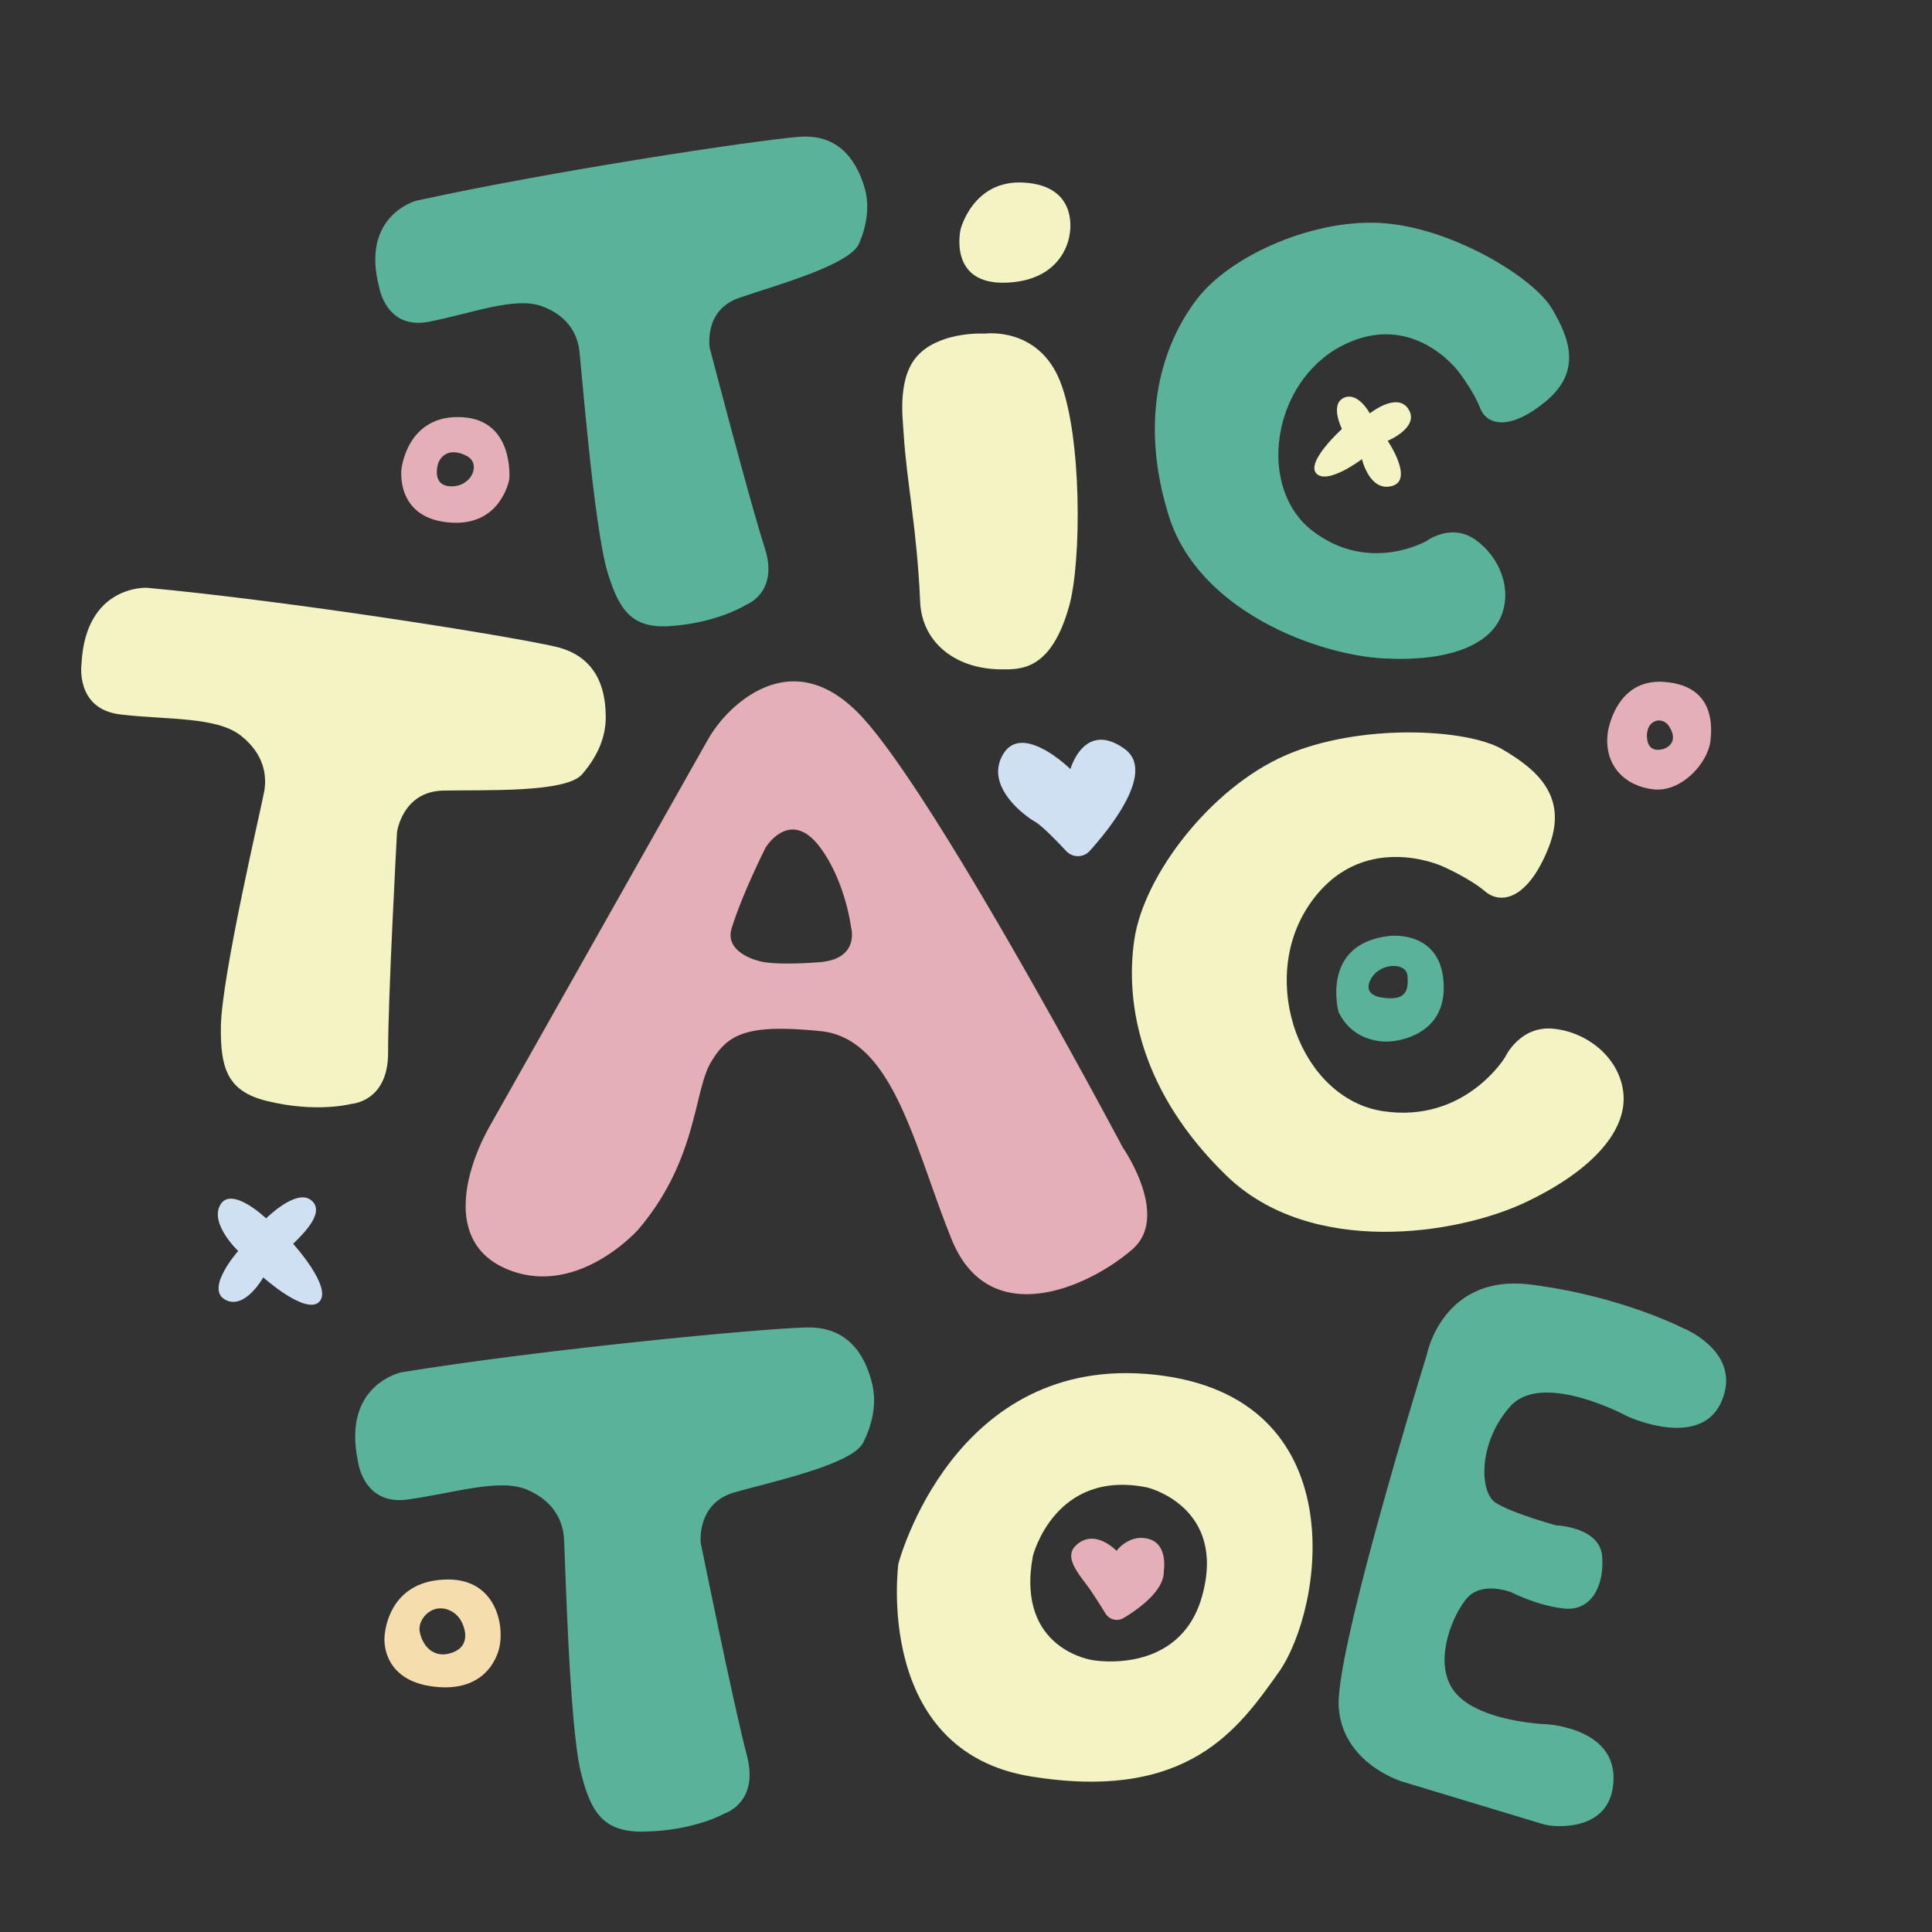 <svg xmlns="http://www.w3.org/2000/svg" xmlns:xlink="http://www.w3.org/1999/xlink" viewBox="0 0 1221 1221"><rect x="0" y="0" width="1221" height="1221" fill="#333333" stroke="none"/><defs><style>.cls-3{fill:#E5AFB7;}.cls-4{fill:#5BB29A;}.cls-5{fill:#F3F3C4;}.cls-6{fill:#CFE0F3;}.cls-7{fill:#f6ddae;}</style><mask id="mask" x="589.99" y="-740.15" width="652.25" height="1108.83" maskUnits="userSpaceOnUse"/></defs><title>logo</title><g id="Слой_1" data-name="Слой 1"></g><g id="Слой_3" data-name="Слой 3"><path class="cls-3" d="M709.52,725.1S594.47,507.89,545.61,454c-32.12-35.46-61.19-23.6-78.48-9.72a84.14,84.14,0,0,0-20.42,24.31l-137,242.77c-16.61,29.44-29.1,76.59,13.79,91.91s79.66-26,79.66-26c37.46-43.71,35.23-87.32,46-105.7s23-24.51,69.33-19.92,59.35,73.54,83,131.75,86.17,30.42,114.19,6.13C739.84,768.46,709.52,725.1,709.52,725.1Zm-191.81-117c-31.53,2.38-38.81-1-38.81-1s-21.19-5.11-16.52-20.34c6.71-21.89,21.5-51.15,21.5-51.15s15.5-25.54,34.47,0c16,21.51,19.53,50.55,19.53,50.55S543.69,606.15,517.71,608.12Z"/><path class="cls-4" d="M226.14,923.18s3.06,28.34,31.4,24.51,58.22-13.79,75.83-6.13,22.22,20.68,23,29.88,3.16,118,10.72,148.59c6.13,24.77,13.79,37.79,39.07,37.53,32.25-.33,51.83-11.49,51.83-11.49s22-6.89,14-36.76c-8.2-30.94-29.11-134-29.11-134S439.84,950,464.35,943.1s74.3-17.62,81.19-31.41,8.43-26.81,5.36-38.3-11.29-35.23-41.26-34.46-166.31,13.78-255.93,28.34C253.71,867.27,216.18,874.93,226.14,923.18Z"/><path class="cls-5" d="M51.52,419.44s-4.22,28.65,24.56,32.09,60.63,1.25,76,13.27,16.52,26,14.93,35.22S140,616.9,139.59,648.88c-.3,25.92,3.89,40.68,28.76,46.85,31.73,7.88,53.78,1.89,53.78,1.89s23.3-1.19,23.15-32.59c-.15-32.51,5.63-139.22,5.63-139.22s3.44-25.64,29.24-26.18,77.39,1.57,87.67-10.23,15.1-24.23,15-36.3-2.1-37.53-31.7-44.4S184.47,380,92.83,371.46C92.83,371.46,54.05,369.45,51.52,419.44Z"/><path class="cls-4" d="M239.66,181.65s4.4,26.86,31.15,21.73,54.66-16.2,71.81-9.82,22.22,18.56,23.43,27.28,9.2,112.38,18,141.13c7.13,23.29,15.1,35.31,39.13,33.74,30.66-2,48.69-13.67,48.69-13.67s20.53-7.72,11.43-35.79C473.88,317.18,448.58,220,448.58,220S444.34,196,467.3,188.17s69.75-20.69,75.58-34.2,6.61-26,3.09-36.79-12.59-33-41.06-30.71-157.48,21.85-242,40.42C263,126.89,227.65,136.16,239.66,181.65Z"/><path class="cls-4" d="M921.55,234.59s-29-39.07-73.45-16.09-54.18,90-18.39,117.19,72,6.13,72,6.13,15.32-11.49,30.64-.77,23.75,31.41,16.09,49-32.94,28.34-74.3,26.05-116.79-29.75-135.58-90.39c-19.15-61.78-3.83-108,17.62-136.34S832,137.31,875.67,141.14s93.45,34.47,104.94,53.62,19.15,40.08-3.83,59-37.28,14.81-41.37,4.09S921.55,234.59,921.55,234.59Z"/><path class="cls-5" d="M911.37,547.38s-51.59-23.68-84.15,24.72-4.94,122.44,46.89,130.16,77.07-34.09,77.07-34.09,9.23-20.34,30.91-18S1024,669,1026,691.33s-17.8,47.45-61.39,68.28-136.11,35-189.32-16.44c-54.22-52.46-64.45-108.31-58.41-149.32s48.36-95.77,95.16-116.33,114.89-17.13,137.38-4,42,30.26,29.14,62.46-29.82,36-40,27.37S911.37,547.38,911.37,547.38Z"/><path class="cls-5" d="M729.84,868.8C602.39,855,567.76,988.29,567.76,988.29s-16,118.28,83.87,134.42c99.44,16.09,131.24-30.47,156.25-65.49C836.61,1017,857.29,882.59,729.84,868.8ZM759.63,1009c-14.17,50.17-68.94,40.21-68.94,40.21s-49-6.51-37.91-65.87c0,0,13.78-55.15,72.23-43.28C725,940,775.66,952.2,759.63,1009Z"/><path class="cls-4" d="M901.71,856.29s9.7-51.58,65.88-44.43,95,27,95,27,38.81,14.82,25.54,46.48c-13.19,31.44-59.75,9.71-59.75,9.71s-53.62-29.11-74-6.13-19.41,54.13-9.19,60.76S983.41,964,983.41,964s27.58,1,29.11,19.41-6.64,34.72-23.49,33.19-33.7-10.22-33.7-10.22-18.89-7.65-28.6,4.09-22,42.89-6.12,60.26,55.66,18.89,55.66,18.89,45.44,1.7,43.4,36.34c-1.61,27.24-26.91,28.64-37.63,28a33.49,33.49,0,0,1-7.75-1.41L886.39,1126s-38.29-11.32-40.34-47.58S901.71,856.29,901.71,856.29Z"/><path class="cls-5" d="M622.6,210.84s33.62-4.64,47.41,30.24,13.52,113.71,5.75,141.72c-11.49,41.4-30.9,40.35-43.66,40.21-28.43-.31-49.45-17.15-50.56-42.51-2-46.47-8.55-76.15-10.39-105.82-.71-11.34-4.42-37.8,10.39-51.58C596.51,209.16,622.6,210.84,622.6,210.84Z"/><path class="cls-5" d="M607.07,145s7.73-31.45,39.83-29.62C682.63,117.39,676,148,676,148s-2.55,29.11-39.83,30.64S607.07,145,607.07,145Z"/><path class="cls-6" d="M673.86,537.89a10.09,10.09,0,0,0,14.88-.16c14.17-15.81,41.41-50.45,22-64.42-25.53-18.38-34.24,12.76-34.24,12.76s-30.1-29.61-42.35-9.7,12.76,38.81,19.91,42.9C658.39,521.75,667.43,531,673.86,537.89Z"/><path class="cls-4" d="M878,591.52c-44,5-32,48.26-32,48.26,10.52,21.06,32.65,18.38,32.65,18.38s33.89-1.53,33.79-34C912.32,587.11,878,591.52,878,591.52Zm-3.83,39s-13.41-.7-8-11.42,22.59-11.49,23.36-2.3S888.44,632.63,874.14,630.52Z"/><path class="cls-3" d="M1051.33,430.93c-30.64-2.05-35.23,32-35.23,32-2.81,21.25,11.49,34.16,29.1,35.95s34-16.6,35.75-30.38S1080.91,432.9,1051.33,430.93Zm.77,42.12s-10.47,4.34-11.24-6.89,9.45-13.79,13.79-7.4S1057.9,470.5,1052.1,473.05Z"/><path class="cls-5" d="M848.1,271.1s-7.86-15.45,1.14-19.66,16.47,9.83,16.47,9.83,17.43-14,24.51-2.56S877,278.58,877,278.58s16.85,24.75,2.68,28.58-18.94-17-18.94-17S839.1,306.59,832,299.31,848.1,271.1,848.1,271.1Z"/><path class="cls-3" d="M292.52,263.69c-35.49-2.3-38.81,32.94-38.81,32.94s-4.08,31.91,32.17,33.7c31.18,1.54,36-27.57,36-27.57S325.14,265.8,292.52,263.69Zm-7.4,43.66c-13-.25-8.17-14.55-8.17-14.55,2.29-6.32,8.93-9.45,18.12-4.6S298.14,307.61,285.12,307.35Z"/><path class="cls-6" d="M168.18,770s18.64-18.64,28.09-11.75-2.56,19.66-11,27.83c0,0,25,27.58,16.59,36.52s-35.49-15.32-35.49-15.32-11.74,21.19-24.25,14,8.42-30.67,8.42-30.67-18.38-17.33-11.23-29.33S168.18,770,168.18,770Z"/><path class="cls-7" d="M283.33,998.24C243.63,998.24,243,1035,243,1035s-2.46,26.76,30.89,30.89c30.9,3.83,38.93-16.2,40.85-21.7C319.7,1030,314.73,998.24,283.33,998.24Zm1.66,46.47c-11.75,3.7-18.55-5.68-19.79-14-1.15-7.79,8.67-18.75,20.31-12.31a15.83,15.83,0,0,1,6.51,7.19C294.42,1030.65,296.9,1041,285,1044.71Z"/><path class="cls-3" d="M698.69,1019.77a8.36,8.36,0,0,0,11.45,2.77c9.75-5.87,25.73-17.39,25.36-29.66,0,0,2.81-16.59-9.19-20.17-12.57-3.74-20.68,7.41-20.68,7.41s-14.16-15-26-3.07c-7.41,7.41,2.55,18.13,8.42,26.3C691.31,1008,695.59,1014.72,698.69,1019.77Z"/></g></svg>
